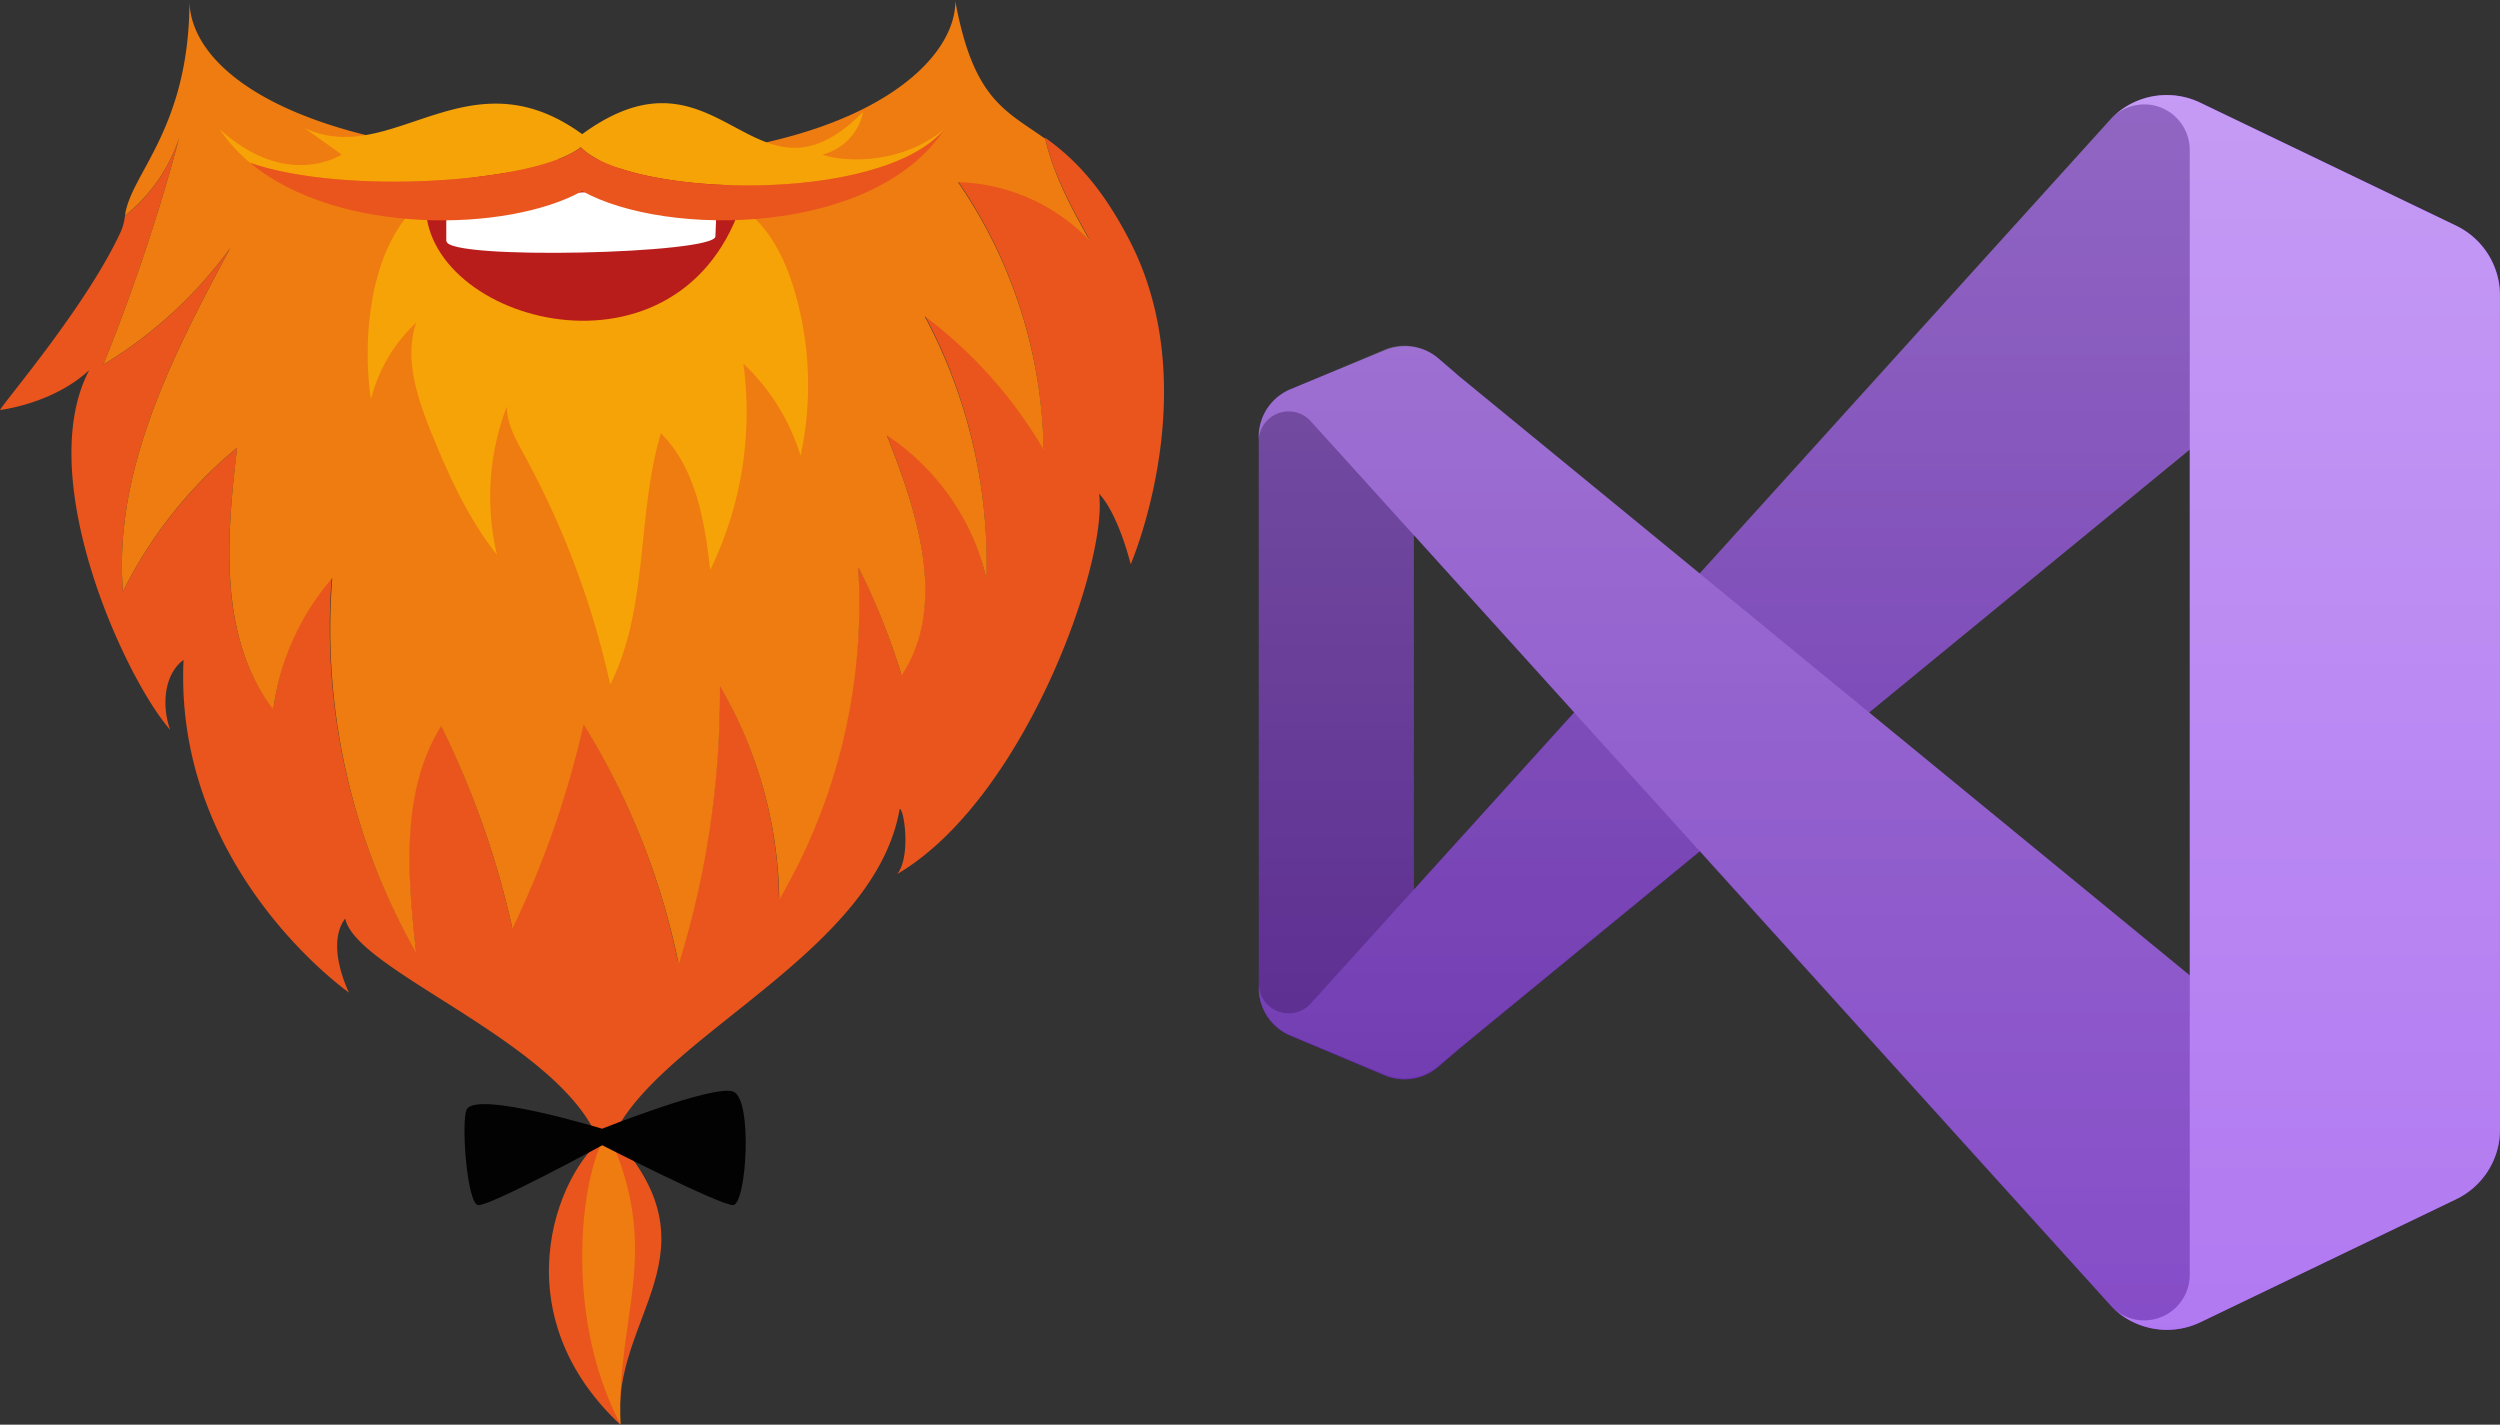 <svg id="Layer_1" data-name="Layer 1" xmlns="http://www.w3.org/2000/svg" xmlns:xlink="http://www.w3.org/1999/xlink" viewBox="0 0 345.68 196.99"><rect x="0" y="0" width="345.68" height="196.99" fill="#333333" stroke="none"/><defs><style>.cls-1{fill:#e9551d;}.cls-2{fill:#ef7c10;}.cls-3{fill:#f6a307;}.cls-4{fill:#b91d1b;}.cls-5{fill:#fff;}.cls-6{fill:#020203;}.cls-7{fill:#52218a;}.cls-8{fill:#6c33af;}.cls-9{fill:#854cc7;}.cls-10{fill:#b179f1;}.cls-11{opacity:0.25;}.cls-12{fill-rule:evenodd;fill:url(#linear-gradient);}</style><linearGradient id="linear-gradient" x1="259.87" y1="995.36" x2="259.87" y2="1166.1" gradientTransform="translate(0 -982.25)" gradientUnits="userSpaceOnUse"><stop offset="0" stop-color="#fff"/><stop offset="1" stop-color="#fff" stop-opacity="0"/></linearGradient></defs><path class="cls-1" d="M132.43,25a67.06,67.06,0,0,1,11.84,37,62.35,62.35,0,0,0-16.46-18.52,72.4,72.4,0,0,1,8.56,36.33A32.55,32.55,0,0,0,122.56,60c4.3,10.75,8.43,23.54,2.07,33.22a93.32,93.32,0,0,0-6-15,81.24,81.24,0,0,1-10.92,46,59.57,59.57,0,0,0-8.2-29.47,126.42,126.42,0,0,1-5.71,38.43A101.78,101.78,0,0,0,80.66,100a132.76,132.76,0,0,1-9.84,28.19,125.3,125.3,0,0,0-9.87-28c-5.64,9.15-4.66,20.73-3.44,31.38A90.38,90.38,0,0,1,45.87,79.8,34.75,34.75,0,0,0,37.8,98c-7.64-9.9-6.49-23.7-5-36.13A61.79,61.79,0,0,0,17,81.74C15.67,65,23.87,49.11,31.84,34.26A60.07,60.07,0,0,1,14.29,50.39,269.29,269.29,0,0,0,24.79,19a23.14,23.14,0,0,1-7.51,10.82,7.78,7.78,0,0,1-.53,2.07C12.16,42,.62,55.48,0,56.66c0,0,7.28-.82,12.33-5.51-7.81,14.92,5,42.72,11.21,49.74-1.18-3.18-.92-7.67,1.84-9.67-1.35,29.05,22.88,46,22.88,46s-3.32-6.56-.52-10.25c1.57,8,35.9,19.14,35.9,35.14,0-16.23,36.92-28,40.76-50.29.62,0,1.57,6.59-.33,9,17.58-10.33,29.18-43.12,27.9-52.6,2.76,3,4.37,9.78,4.37,9.78s10.59-24.5-.33-45.12C151.88,25,147.94,21.47,144.5,19c1.11,5,3.64,9.58,6.13,14.07A26.35,26.35,0,0,0,132.43,25Z" transform="translate(0 0.03)"/><path class="cls-2" d="M78.56,22C40.72,21.05,26.2,9.6,26.2,0,26.2,17.8,18,24,17.28,29.8A23.17,23.17,0,0,0,24.79,19a271.19,271.19,0,0,1-10.5,31.38A60.19,60.19,0,0,0,31.84,34.26C23.87,49.11,15.67,65,17,81.74A61.3,61.3,0,0,1,32.79,61.87c-1.48,12.43-2.59,26.26,5,36.23a34.73,34.73,0,0,1,8.15-18.2,90.44,90.44,0,0,0,11.61,51.84c-1.18-10.65-2.2-22.23,3.44-31.38a124.14,124.14,0,0,1,9.87,28,132.85,132.85,0,0,0,9.84-28.2,101.58,101.58,0,0,1,13.15,33.15,126.41,126.41,0,0,0,5.7-38.43,59.84,59.84,0,0,1,8.2,29.48,81.16,81.16,0,0,0,10.92-46,95.2,95.2,0,0,1,6,15c6.36-9.7,2.23-22.49-2.06-33.21A32.71,32.71,0,0,1,136.4,80a72.4,72.4,0,0,0-8.56-36.33A62.35,62.35,0,0,1,144.3,62.16a67.08,67.08,0,0,0-11.83-37,26.16,26.16,0,0,1,18.19,8.07c-2.49-4.49-5-9.08-6.13-14.07-5.54-3.93-9.93-5.44-12.43-19C132.07,9.6,116.43,22.88,78.56,22Z" transform="translate(0 0.03)"/><path class="cls-3" d="M57.94,28.19c-6.69,5.81-7.93,18.3-6.65,27a21.77,21.77,0,0,1,6.25-10.6c-1.67,5,.17,10.46,2.17,15.38,2.39,5.9,5.08,11.74,9,16.72a35.11,35.11,0,0,1,1.37-20.53c0,2.46,1.32,4.73,2.5,6.89a119.73,119.73,0,0,1,11.8,31.58C89.72,84,88,71.25,91.38,59.87,96.23,64.72,97.44,72,98.2,78.79a49.89,49.89,0,0,0,4.59-28.53A29,29,0,0,1,110.69,63a46.23,46.23,0,0,0-1-23.38c-1.48-4.75-4.07-9.6-8.63-11.74a18.64,18.64,0,0,0-5.54-1.44c-3.28-.46-6.59-.72-9.9-1a64.07,64.07,0,0,0-12.23-.1,21.66,21.66,0,0,0-11.25,4.36" transform="translate(0 0.03)"/><path class="cls-4" d="M58.94,27.08C57.05,44,93.28,54.82,102.4,28.52,105.22,20.39,59.38,22.75,58.94,27.08Z" transform="translate(0 0.03)"/><path class="cls-5" d="M61.74,33.31c0,2.66,37.25,1.77,37.18-.66,0-.52.26-6.13.3-6.75-10.46.56-28.36.29-37.51,3.08v4.33Z" transform="translate(0 0.03)"/><path class="cls-3" d="M80.3,20.33c6.59,6.85,41.41,8.06,50.3-2.53-6.07,5.08-14.14,4.56-16.89,3.54a7.66,7.66,0,0,0,5.64-5.9C104.17,30.75,99.71,4.49,80.5,18.52,64.63,7,54.2,23.34,42.1,17.67l5.15,3.67s-7.58,5-16.89-3.54a21.69,21.69,0,0,0,4.23,4.69C47.57,27,74.13,25.24,80.3,20.33Z" transform="translate(0 0.03)"/><path class="cls-1" d="M80.5,26.39c11.67,6.49,40.42,6.2,50.1-8.56h0c-8.89,10.56-43.71,9.35-50.3,2.5C74.13,25.24,47.57,27,34.59,22.49,46.69,32.56,70.2,32.13,80.5,26.39Z" transform="translate(0 0.03)"/><path class="cls-1" d="M84.46,156.63c-6.75,3.77-15.9,24.2,1.31,40.33-1.31-15.15,14.3-23.81-1.31-40.33" transform="translate(0 0.03)"/><path class="cls-2" d="M84.07,156.63c-3.31,3.77-6.72,24.2,1.74,40.33-.66-15.15,5.9-23.81-1.74-40.33" transform="translate(0 0.03)"/><path class="cls-6" d="M64.53,153.38c1.34-2.65,18.72,2.66,18.72,2.66s15.31-6.1,18.1-5.15,1.87,15.71,0,15.71-18.07-8.27-18.07-8.27-15.64,8.5-17.18,8.27S63.74,155,64.53,153.38Z" transform="translate(0 0.03)"/><path class="cls-7" d="M198.85,147.47a7.15,7.15,0,0,1-7.4,1.16l-13-5.45a7.17,7.17,0,0,1-4.4-6.56V60.35a7.15,7.15,0,0,1,4.4-6.56l13-5.37a7.15,7.15,0,0,1,7.4,1.16L201.76,52a4,4,0,0,0-6.26,3.22v86.53a4,4,0,0,0,6.26,3.22Z" transform="translate(0 0.03)"/><path class="cls-8" d="M178.45,143.18a7.17,7.17,0,0,1-4.4-6.56V136a4.13,4.13,0,0,0,7.15,2.77L292.05,16.24a10.72,10.72,0,0,1,12.19-2.07l35.36,17a10.69,10.69,0,0,1,6.08,9.67v.41A6.77,6.77,0,0,0,334.62,36L201.76,145l-2.91,2.5a7.15,7.15,0,0,1-7.4,1.16Z" transform="translate(0 0.03)"/><path class="cls-9" d="M178.45,53.79a7.15,7.15,0,0,0-4.4,6.56v.59a4.13,4.13,0,0,1,7.15-2.77L292.05,180.72a10.74,10.74,0,0,0,12.19,2.08l35.36-17a10.72,10.72,0,0,0,6.08-9.68v-.41a6.77,6.77,0,0,1-11.06,5.24L201.76,52l-2.91-2.51a7.16,7.16,0,0,0-7.4-1.07Z" transform="translate(0 0.03)"/><path class="cls-10" d="M304.24,182.8a10.74,10.74,0,0,1-12.19-2.08,6.3,6.3,0,0,0,10.73-4.45V20.73a6.29,6.29,0,0,0-10.73-4.49,10.72,10.72,0,0,1,12.19-2.07l35.36,17a10.71,10.71,0,0,1,6.08,9.67V156.12a10.69,10.69,0,0,1-6.08,9.67Z" transform="translate(0 0.03)"/><g class="cls-11"><path class="cls-12" d="M297.21,183.58a10.71,10.71,0,0,0,7-.78l35.36-17a10.69,10.69,0,0,0,6.08-9.67V40.84a10.71,10.71,0,0,0-6.08-9.67l-35.36-17a10.65,10.65,0,0,0-12.19,2.07l-57,63L201.76,52l-2.91-2.51A7.17,7.17,0,0,0,192.39,48a4.53,4.53,0,0,0-.94.32l-13,5.46a7.15,7.15,0,0,0-4.4,6v77.34a7.16,7.16,0,0,0,4.4,6l13,5.36a4.53,4.53,0,0,0,.94.32,7.17,7.17,0,0,0,6.46-1.48l2.91-2.41,33.29-27.29,57,63A10.7,10.7,0,0,0,297.21,183.58Zm5.57-121.43L258.45,98.48l44.33,36.33ZM195.5,73.93l22.19,24.55L195.5,123Z" transform="translate(0 0.03)"/></g></svg>